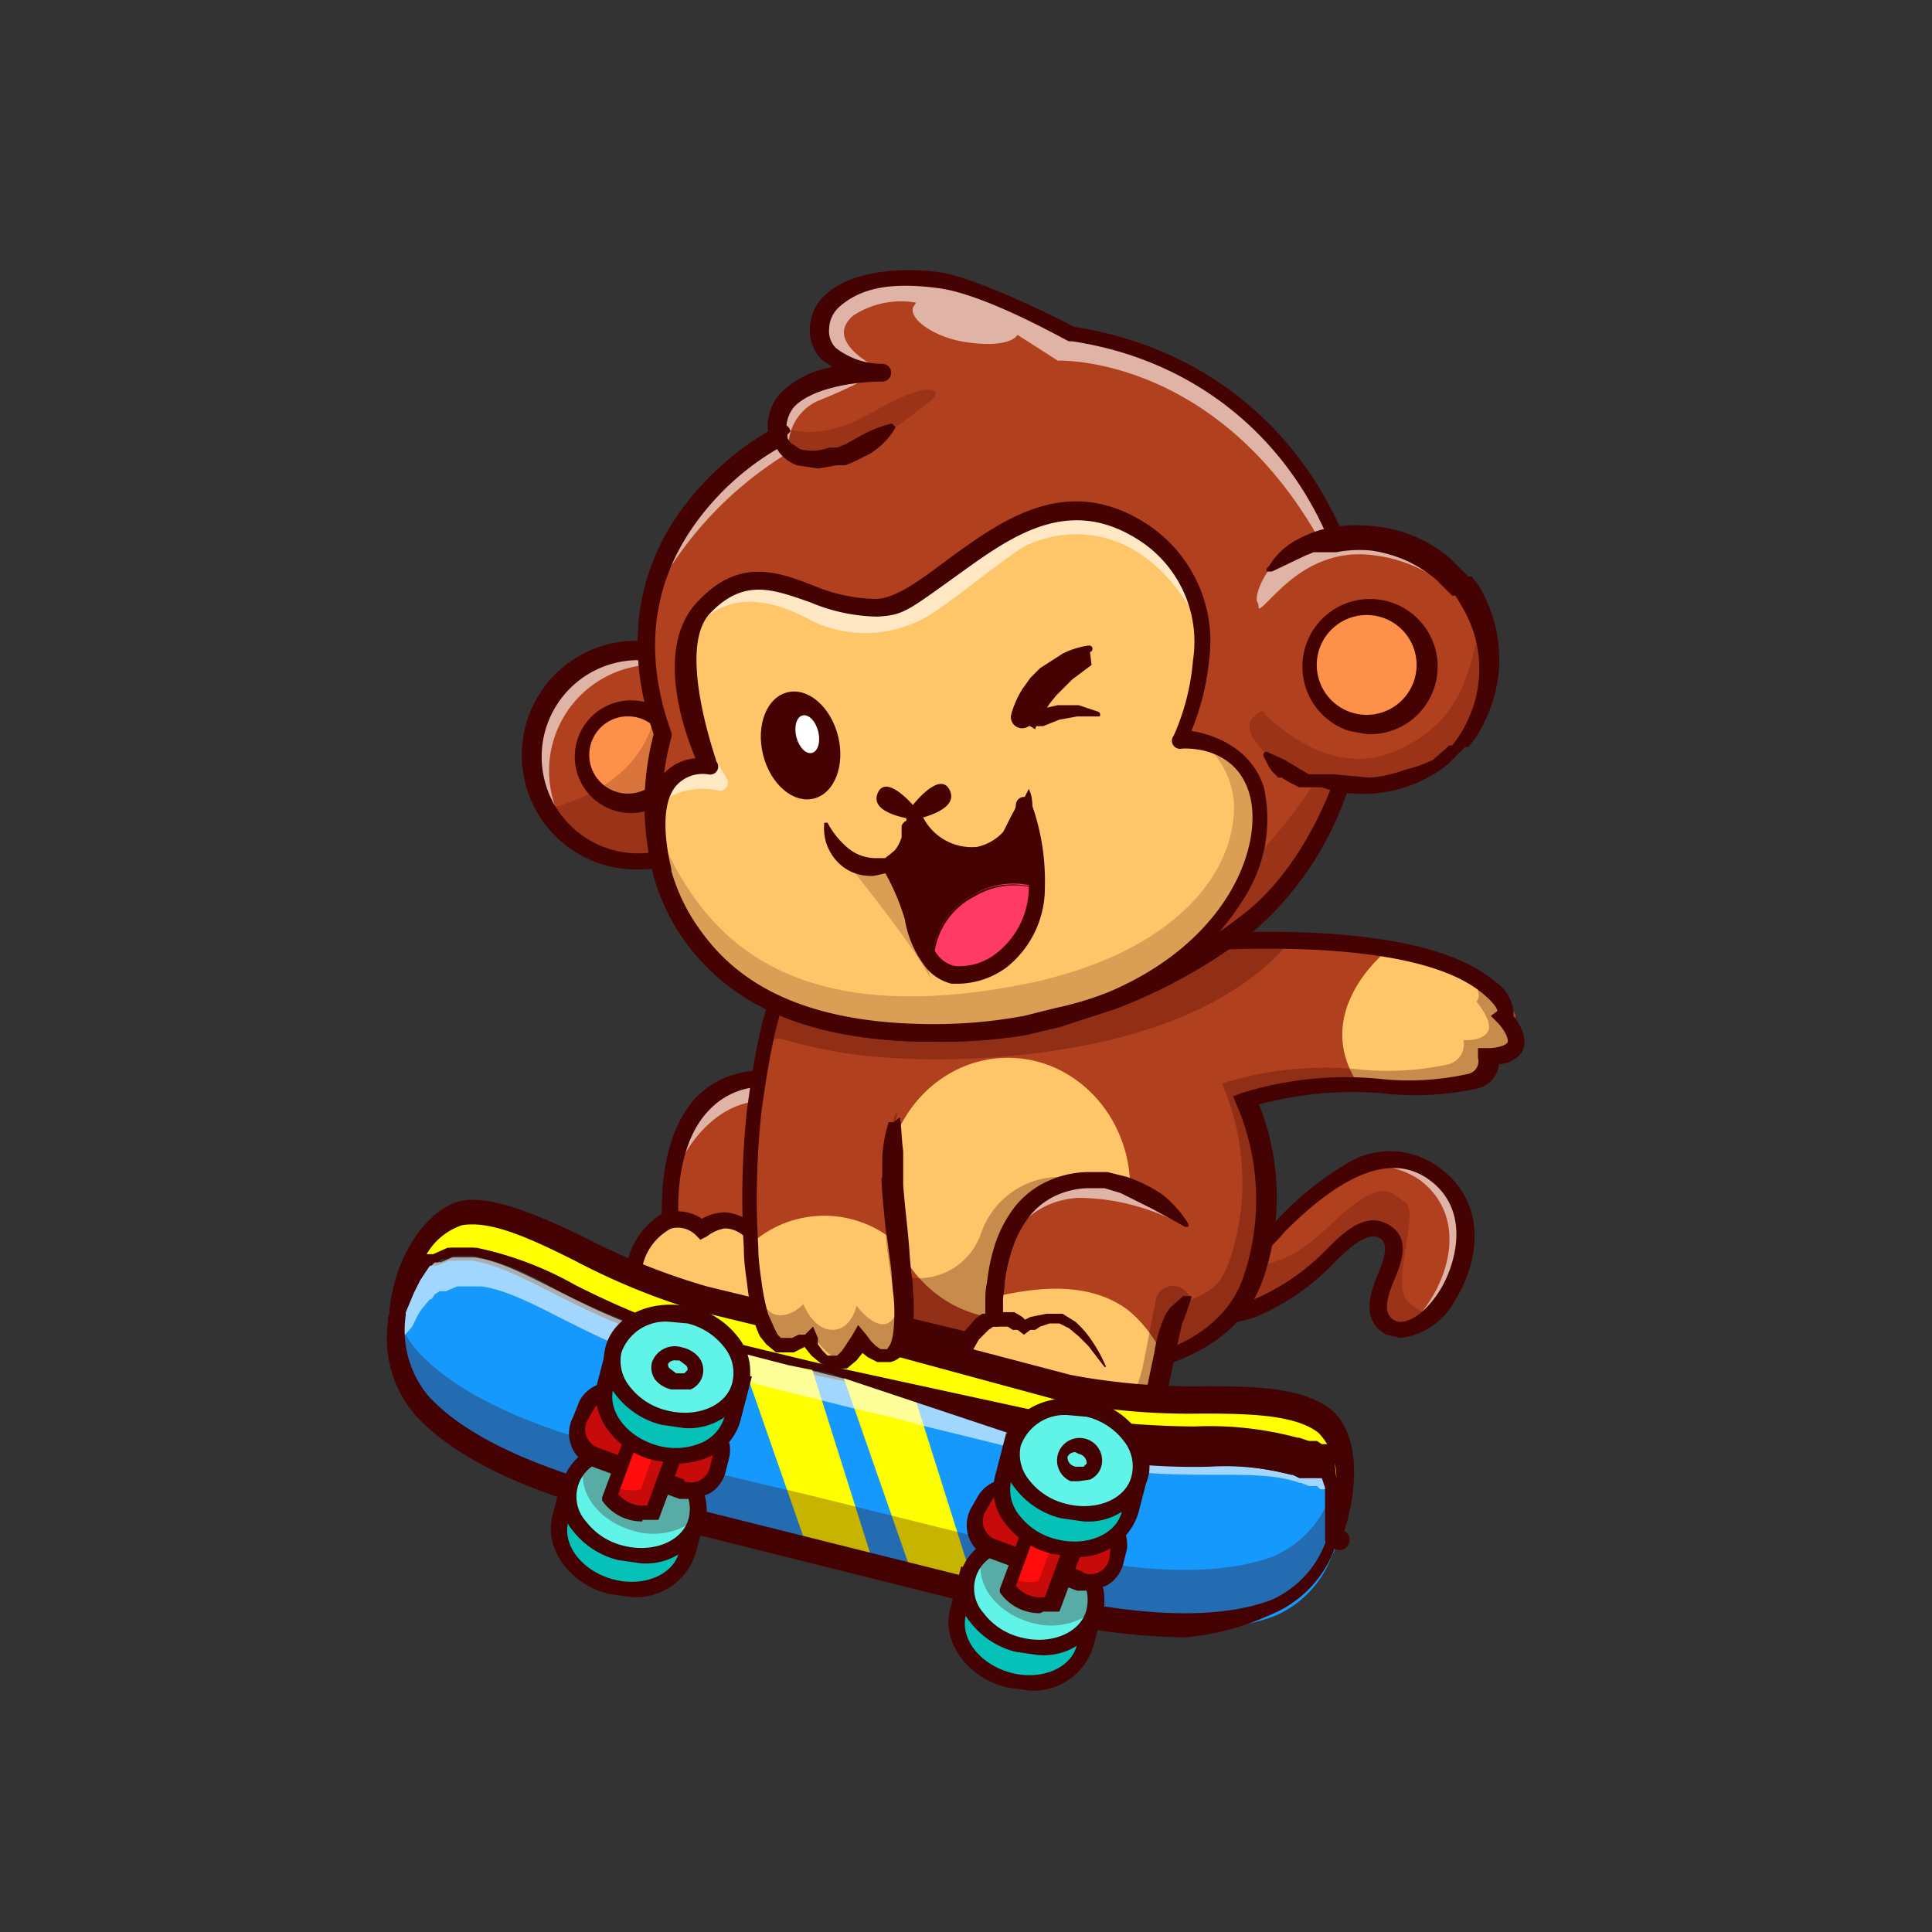 <svg id="Layer_1" data-name="Layer 1" xmlns="http://www.w3.org/2000/svg" viewBox="0 0 120 120">
  <rect x="0" y="0" width="120" height="120" fill="#333333" stroke="none"/>
  <title>Container1</title>
  <g>
    <g>
      <path d="M86.4,82.4c-2.4-1.3,1.7-4.8-.3-6s-3.5,3-8.1,4.8-8.2-1.6-8.2-1.6l1.3-1.8.6-.8a10.2,10.2,0,0,0,2,1.1,4.2,4.2,0,0,0,2.3.3,5.5,5.5,0,0,0,2.1-.8c1.7-1.1,6.5-8.2,11.1-4.7,2.9,2.2,2,5.9.4,8S87.3,82.9,86.4,82.4Z" style="fill: #b0401e"/>
      <g style="opacity: 0.6">
        <path d="M87.1,82.6a6.3,6.3,0,0,0,1.2-1.1c1.8-2.2,2.8-6-.1-8.2a4.9,4.9,0,0,0-4.9-.4,4.7,4.7,0,0,1,5.6.2c2.9,2.2,2,5.9.4,8A4.2,4.2,0,0,1,87.1,82.6Z" style="fill: #fff"/>
      </g>
      <g style="opacity: 0.2">
        <path d="M86.4,82.4c-2.4-1.3,1.7-4.8-.3-6s-3.5,3-8.1,4.8-8.2-1.6-8.2-1.6l1.3-1.8,2.5.3,2.3.3H77s2.1,1.1,5.5-2.2,3.9-2.1,4.8-1.5-1,5.2.2,6.2,1.3.6,2-.1C88.5,82.2,87.3,82.9,86.4,82.4Z" style="fill: #440203"/>
      </g>
      <path d="M87,83.1l-.9-.2c-1.6-.9-1-2.6-.5-3.8s.6-1.9.1-2.2-1.3,0-2.7,1.4a14.8,14.8,0,0,1-5,3.5A8.5,8.5,0,0,1,69.5,80l-.3-.3,2.5-3.3.4.3c2.1,1.4,3.6,1.9,5.7.5l1.4-1.3a19.5,19.5,0,0,1,4.4-3.6,5.1,5.1,0,0,1,5.9.3c2.9,2.2,2.4,5.8.8,8.3A4.4,4.4,0,0,1,87,83.1Zm-1.7-7.3a1.9,1.9,0,0,1,1,.3c1.3.8.8,2.2.3,3.4s-.7,2.1,0,2.5,1.9-.4,2.8-1.8,2.1-4.9-.6-6.9-6.1.3-9,3.2A11.6,11.6,0,0,1,78.3,78c-2.4,1.6-4.3,1.1-6.4-.3l-1.3,1.8a7.4,7.4,0,0,0,7.3,1.2,14,14,0,0,0,4.6-3.2C83.4,76.6,84.3,75.8,85.3,75.8Z" style="fill: #440203"/>
    </g>
    <path d="M93.9,65.2c-.4.6-1.5.5-1.5.5a1.3,1.3,0,0,1-.9,1.5,17.7,17.7,0,0,1-5.8.3,21.4,21.4,0,0,0-8.3.9,15.3,15.3,0,0,1,.4,11.2c-2,5.4-9.5,5.6-9.5,5.6L56.4,82.3,47,80l-3.9-.9s1.7-2.9,3.6-6.5a81.7,81.7,0,0,0,4-8.8,21.9,21.9,0,0,0,.9-3l3.1-.3,14.3-1.5a83.4,83.4,0,0,1,8.9-.6c5.4-.1,11.8.5,14.7,3s.8,1.8.8,1.8S94.4,64.5,93.9,65.2Z" style="fill: #b0401e"/>
    <path d="M91.5,67.2a1.3,1.3,0,0,0,.9-1.5s1.1.1,1.5-.5-.7-1.9-.7-1.9.7-.5-.8-1.8A13.1,13.1,0,0,0,86.2,59s-4.9,3.8-1.8,8.4h1.3A17.7,17.7,0,0,0,91.5,67.2Z" style="fill: #ffc669"/>
    <ellipse cx="62.6" cy="73.8" rx="7.6" ry="8.1" style="fill: #ffc669"/>
    <path d="M68.3,85.7h-.1L42.3,79.4l.3-.6c.1-.1,7.2-12.3,8.4-18a.5.5,0,1,1,1,.2c-1.1,5.3-6.7,15.2-8.2,17.8l24.5,5.9c.7,0,7.2-.5,8.9-5.3a14.9,14.9,0,0,0-.4-10.8l-.2-.5.5-.2a21.7,21.7,0,0,1,8.5-.9,17,17,0,0,0,5.6-.3.8.8,0,0,0,.6-1v-.6h.7c.3,0,.9-.1,1.1-.3s-.2-.9-.6-1.3l-.4-.4.4-.3c0-.1-.1-.4-.8-1-5.2-4.6-23-2.3-23.2-2.3a.5.5,0,1,1-.1-1c.7-.1,18.4-2.4,24,2.5a2.5,2.5,0,0,1,1.1,1.8v.3c.4.5,1,1.5.5,2.3a1.9,1.9,0,0,1-1.4.7,1.7,1.7,0,0,1-1.3,1.5,17.9,17.9,0,0,1-6,.3,22.4,22.4,0,0,0-7.6.7,15.6,15.6,0,0,1,.2,11c-2.1,5.6-9.6,5.9-9.9,5.9ZM92.9,62.9h0Z" style="fill: #440203"/>
    <g style="opacity: 0.3">
      <path d="M93.9,65.2c-.4.6-1.5.5-1.5.5a1.3,1.3,0,0,1-.9,1.5,17.7,17.7,0,0,1-5.8.3,21.4,21.4,0,0,0-8.3.9,15.3,15.3,0,0,1,.4,11.2c-1.3,3.5-4.9,4.8-7.3,5.3l-2.2.3-9.6-2.3-2.4-.6L47,80l-3.9-.9.4-.6,1.9.5h9.3l1.5.3a4.1,4.1,0,0,0,4.7-2.6,5.2,5.2,0,0,1,5.1-3.6c2.9,0,6,2.9,6,2.9l.2,4.5-.6.8a5.2,5.2,0,0,0,2.1-.4c1.3-.7,1.9-.7,2.6-2.4a15.3,15.3,0,0,0-.4-11.2,21.4,21.4,0,0,1,8.3-.9,17.7,17.7,0,0,0,5.8-.3,1.3,1.3,0,0,0,.9-1.5s1.1.1,1.5-.5-.7-1.9-.7-1.9.6-.5-.6-1.6l1.4.9c1.4,1.3.8,1.8.8,1.8S94.4,64.5,93.9,65.2Z" style="fill: #440203"/>
    </g>
    <path d="M73.7,76.1s-3.1-2.9-6-2.9c-6.5,0-5.9,8.7-5.9,8.7a4,4,0,0,0-2.1,2.4,5.2,5.2,0,0,0,.4,4.1c1.5,2.9,5.4,4,6.6,4s4.1-.6,5.1-5,.9-5.4,2.1-6.9" style="fill: #b0401e"/>
    <g>
      <path d="M72.4,84.5h0c.1.2,0,.9.1,1.2S72.5,84.7,72.4,84.5Z" style="fill: #ffc669"/>
      <path d="M70.1,81.4c-3-2.3-7.3-1-8.2-.9s-.1,1.5-.1,1.5a4,4,0,0,0-2.1,2.4,5.2,5.2,0,0,0,.4,4.1c1.5,2.9,5.4,4,6.6,4s4.1-.6,5.1-5l.6-2.9h0A8,8,0,0,0,70.1,81.4Z" style="fill: #ffc669"/>
    </g>
    <g style="opacity: 0.6">
      <path d="M73.1,75.9A13.7,13.7,0,0,0,67,74.4c-3.6.2-5.1,3.4-5.4,5.8.1-2.6.8-6.9,5.4-7.2,2.9-.2,6.2,2.5,6.2,2.5Z" style="fill: #fff"/>
    </g>
    <g style="opacity: 0.3">
      <path d="M73.9,80.6c-1.2,1.4-1.1,1.9-2.1,6.9s-3.3,5-5.1,5-5.1-1.1-6.6-4a5.9,5.9,0,0,1-.6-2.3c1.6,2.6,5.2,3.6,6.4,3.6s4.1-.6,5.1-5l.8-4.1a1.1,1.1,0,0,1,2.1-.1Z" style="fill: #440203"/>
    </g>
    <path d="M73.6,76.2l-2-1.1-2-1-1-.3h-1a5,5,0,0,0-2.1.5,4.5,4.5,0,0,0-1.6,1.3,6.8,6.8,0,0,0-1,1.9,11.1,11.1,0,0,0-.5,2.2c0,.4-.1.7-.1,1.1s0,.8,0,1.1v.3l-.3.2h-.3l-.3.2-.6.6-.4.7a4,4,0,0,0-.3.8,4.8,4.8,0,0,0,.6,3.3l.2.4.3.4.6.6,1.4,1.1,1.7.7h3.4a3.4,3.4,0,0,0,1.4-.9,5,5,0,0,0,1-1.4l.2-.4V87.7l.2-.9.2-.9.4-1.9a9,9,0,0,1,.5-1.9,3.2,3.2,0,0,1,.5-.9l.8-.7H74a.2.2,0,0,1,0,.1h0l-.3.9-.3.8-.2.9-.2.9L72.6,86l-.2.9-.2.9v.5l-.2.5v.5l-.2.5a6,6,0,0,1-1.2,1.7,4.4,4.4,0,0,1-1.8,1.1H66.5l-1-.2H65l-.5-.2-1.8-.8a8.4,8.4,0,0,1-1.6-1.2l-.7-.8-.3-.4-.3-.4a6.4,6.4,0,0,1-.7-1.9,5.2,5.2,0,0,1,0-2.1,5,5,0,0,1,.3-1l.5-.9.7-.8.4-.3h.5l-.3.5c0-.4,0-.8,0-1.2s0-.8.1-1.2a12.1,12.1,0,0,1,.5-2.4A7.8,7.8,0,0,1,63,75a5.5,5.5,0,0,1,2-1.6,6.2,6.2,0,0,1,2.5-.6h1.3l1.2.3a9.3,9.3,0,0,1,2.2,1.1A7,7,0,0,1,73.8,76a.2.2,0,0,1,0,.2h-.2Z" style="fill: #440203"/>
    <path d="M58.2,85h0a20,20,0,0,1-2.6-.4.5.5,0,0,1,.2-1l2.4.4a.5.5,0,0,1,0,1Z" style="fill: #440203"/>
    <path d="M61.7,81.5H63l.5.3.2.2h-.1l.4-.2,1-.2h1l.8.5a6.3,6.3,0,0,1,1.1,1.3,9,9,0,0,1,.8,1.5h-.1l-1-1.3-.6-.6-.6-.5-.6-.3h-.6l-.6.2-.3.2h-.3l-.4.3-.4-.3h-.3l-.3-.2h-.7a.5.5,0,0,1-.1-1Z" style="fill: #440203"/>
    <path d="M53.5,69.9s-3.1-2.9-6-2.9c-6.5,0-5.9,8.7-5.9,8.7a4,4,0,0,0-2.1,2.4,5.2,5.2,0,0,0,.4,4.1c1.5,2.9,5.4,4,6.6,4s4.1-.6,5.1-5,.9-5.4,2.1-6.9" style="fill: #b0401e"/>
    <path d="M39.4,80s-.2-4.6,3.7-4l.5.6s2.5-2.5,5.4,3.5l.6,3.8-.6,1.5-4.1.8-3-1.2A5.6,5.6,0,0,1,39.4,80Z" style="fill: #ffc669"/>
    <g style="opacity: 0.6">
      <path d="M53.7,74.2l-.2.3-.2-3.2s-3.1-2.9-6-2.9-5.3,3.2-5.7,5.8c.1-2.5,1-7.3,5.9-7.3,2.9,0,6,2.9,6,2.9Z" style="fill: #fff"/>
    </g>
    <path d="M46.7,86.7h-.2c-1.3,0-5.4-1.1-7-4.3a5.6,5.6,0,0,1-.4-4.5,4.7,4.7,0,0,1,2-2.5c0-1.2,0-4.9,2.1-7.2a5.6,5.6,0,0,1,4.3-1.7h0c3.1,0,6.2,2.9,6.3,3a.5.5,0,0,1-.7.7s-3-2.7-5.7-2.7h0A4.6,4.6,0,0,0,44,69c-2.2,2.3-1.9,6.7-1.8,6.8v.4h-.3A3.5,3.5,0,0,0,40,78.3a4.6,4.6,0,0,0,.4,3.7c1.4,2.7,5,3.7,6.2,3.7s3.7-.4,4.6-4.6l.5-2.4c.5-2.8.7-3.4,1.7-4.6a.5.5,0,1,1,.8.7c-.9,1-1,1.5-1.5,4.2l-.5,2.4C51.4,85,49.6,86.7,46.7,86.7Z" style="fill: #440203"/>
    <path d="M48.4,79.5a.5.5,0,0,1-.4-.3c-1-1.7-1.8-2.9-3-2.9a2.5,2.5,0,0,0-1.1.5l-.4.2-.3-.3a1.6,1.6,0,0,0-1.5-.4.5.5,0,0,1-.2-1,2.7,2.7,0,0,1,2.1.4,2.9,2.9,0,0,1,1.4-.4c1.6.1,2.7,1.4,3.8,3.4a.5.5,0,0,1-.2.7Z" style="fill: #440203"/>
    <path d="M54.2,83.3l12.1,3.3c6.6,1.4,13.1-.2,15.9,2s1.8,3.9.8,7.1c0,.1-.1.1-.1,0v-.7c0-.2,0-.3,0-.5V92.5h0V92h0l-.3-.7h-.6l-.2-.2h-.5l-.5-.2h-.1c-2.8-1-7.5-.4-12.5-1h-1L52.2,85.1l-3-.8-7-1.7-.9-.3c-4.8-1.7-8.7-4.4-11.6-4.7H28.1l-.7.3H27l-.3.2h-.1l-.2.3h-.1l-.5.6-.2.3-.2.4-.2.4-.5,1.2h-.1c.4-3.4,2.3-5.9,4-6.3,3.4-.7,8.5,3.6,15.1,5.3l3.3.8Z" style="fill: #ff0"/>
    <path d="M82.9,94.9c0,.1,0,.1,0,.2v1.2l-.2.4a6.5,6.5,0,0,1-3.6,3.7c-4.1,1.5-9.8.6-13.7-.2l-2.4-.5-2.2-.6-3.9-1-2.4-.6-4.1-1H50l-3-.7-6.1-1.5-2.4-.6c-3.8-1-9.3-2.8-12.4-6a6.4,6.4,0,0,1-1.6-4.2,9.5,9.5,0,0,1,0-1.2v-.3l.5-1.2.2-.4.2-.4.2-.3.5-.6h.1l.2-.3h.1l.3-.2h.4l.7-.3h1.4c2.9.4,6.3,3.2,11.6,4.8l1.4.4h.6l-1.1-.3,3.7.9,3.5.9,1.1.3,1.9.4,1,.2,1.8.4,1.6.4h.6l9.8,2.4-1-.2h.5l1.4.3c5.5,1,9.8,0,12.5,1h.1l.5.2h.5l.2.2h.6l.3.7h0v.3h0v1.9C82.9,94.5,82.9,94.7,82.9,94.9Z" style="fill: #1599fc"/>
    <polygon points="54.4 97.6 50.3 96.6 45.7 83.4 49.2 84.3 50.3 84.6 54.4 97.6" style="fill: #ff0"/>
    <polygon points="60.7 99.1 56.8 98.2 52.2 85 53.2 85.3 55 85.7 56.6 86.1 60.7 99.1" style="fill: #ff0"/>
    <g style="opacity: 0.3">
      <path d="M83,94c0,.1,0,.1,0,.2v1.2l-.2.4a6.5,6.5,0,0,1-3.6,3.7c-4.1,1.5-9.8.6-13.7-.2l-2.4-.5L50.1,95.6l-3-.7L41,93.3l-2.4-.6c-3.8-1-9.3-2.8-12.4-6a6.4,6.4,0,0,1-1.6-4.2,9.5,9.5,0,0,1,0-1.2h0a5.8,5.8,0,0,0,1.4,2.7c3,3.2,8.5,5,12.4,6l2.4.6L47,92.1l3,.7L62.9,96l2.4.5c3.9.8,9.6,1.7,13.7.2A6.5,6.5,0,0,0,82.6,93l.2-.4v.9C83,93.6,83,93.8,83,94Z" style="fill: #440203"/>
    </g>
    <g style="opacity: 0.6">
      <path d="M82.7,92.9l-.2-.4H82l-.2-.2h-.5l-.5-.2h-.1c-2.7-1-7,0-12.5-1l-1.4-.3h-.5l1,.2-9.8-2.4-2.2-.6-1.8-.4-4-1-7.1-1.8,1.1.3h-.6l-1.4-.4c-5.3-1.6-8.7-4.4-11.6-4.8H28.4l-.7.3h-.4l-.3.2H27l-.2.3h-.1l-.5.6-.2.3-.2.4-.2.4L25,83.1v.3a9.5,9.5,0,0,0,0,1.2,8.1,8.1,0,0,0,.1,1.1,7.4,7.4,0,0,1-.4-2.4,9.5,9.5,0,0,1,0-1.2v-.3l.5-1.2.2-.4.2-.4.2-.3.5-.6h.1l.2-.3h.1l.3-.2h.4l.7-.3h1.4c2.9.4,6.3,3.2,11.6,4.8l1.4.4h.6l-1.1-.3,7.1,1.8,4,1,1.8.4,2.2.6,9.8,2.4-1-.2h.5l1.4.3c5.5,1,9.8,0,12.5,1h.1l.5.2h.5l.2.2h.6l.3.7h0v.3h0v.4Z" style="fill: #fff"/>
    </g>
    <g>
      <path d="M82.9,96.2h-.1a.6.6,0,0,1-.5-.6v-.4h0v-.2c0-.2,0-.3,0-.5V93.1h0v-.4h0v-.3h0l-.2-.6H80.7l-.4-.2h-.1a20.5,20.5,0,0,0-6.1-.6,54,54,0,0,1-6.3-.4l-1-.2h0L51.5,85.3,49,84.8,42,83l-1-.3a54.4,54.4,0,0,1-5.8-2.5A20.5,20.5,0,0,0,29.5,78H28.2l-.5.2h-.3l-.2.2H27l-.2.2h-.1l-.4.6-.2.3-.2.4-.2.4-.5,1.2a.5.5,0,0,1-1-.2c.4-3.7,2.6-6.3,4.4-6.7s4.7.8,7.6,2.2a41.4,41.4,0,0,0,7.7,3.1l3.3.8,7.5,1.6,11.8,3.1a41.2,41.2,0,0,0,8.3.7c3.3,0,6.1.1,7.8,1.4s1.9,4.4.9,7.6A.6.6,0,0,1,82.9,96.2Zm.1-4.4h0A4,4,0,0,0,81.9,89c-1.4-1.1-4.1-1.2-7.2-1.2a41.9,41.9,0,0,1-8.5-.7h0L54.4,83.9l-7.5-1.6-3.3-.8a42.2,42.2,0,0,1-7.9-3.2c-2.8-1.4-5.2-2.5-7-2.2a4,4,0,0,0-2.2,1.8h.6l.9-.4h1.6a21.1,21.1,0,0,1,6.1,2.3,53.6,53.6,0,0,0,5.7,2.5l.9.3,7,1.7,2.5.6L67,88.2H68a53.2,53.2,0,0,0,6.2.4,21,21,0,0,1,6.4.7h.1l.6.2h.5l.3.2h.7v.2ZM24.2,81.7h0Z" style="fill: #440203"/>
      <path d="M73.6,101.7a41.7,41.7,0,0,1-8.4-1l-2.2-.5h-.2l-22-5.5-2.4-.6c-6.1-1.6-10.2-3.6-12.6-6.2a7.3,7.3,0,0,1-1.7-5.8h0v-.3l.5-1.3.2-.4.2-.4.2-.3.5-.7v-.2l.3-.3h.1l.3-.3h.5l.9-.4h1.6a16.8,16.8,0,0,1,5.1,2,39.1,39.1,0,0,0,6.6,2.8l.7.2h.2l1.1.3-.2,1h-.6L41,82.8a39.9,39.9,0,0,1-6.8-2.9A16.3,16.3,0,0,0,29.4,78H28.2l-.5.2h-.3l-.2.2H27l-.2.2h-.1l-.4.6-.2.3-.2.4-.2.4-.5,1.2v.2a6.4,6.4,0,0,0,1.4,5c2.2,2.4,6.2,4.3,12.1,5.9l2.4.6,22,5.5h.2l2.2.5c6,1.3,10.4,1.3,13.4.2a6.3,6.3,0,0,0,3.5-3.8v-.9h0v-.2c0-.2,0-.3,0-.5V93.1h0v-.4h0v-.3h0l-.2-.6H80.7l-.4-.2h-.1a16.2,16.2,0,0,0-5.1-.5,39.5,39.5,0,0,1-7.3-.5l-1.5-.3h-.6l.2-1h0l1.1.2h1a38.9,38.9,0,0,0,7.2.5,16.8,16.8,0,0,1,5.4.5h.1l.5.2h.5l.3.2h.7v.2l.3.8h0v.3h0v.4h0v1.4c0,.2,0,.4,0,.5v1.4h0a7.1,7.1,0,0,1-4.1,4.4A16.2,16.2,0,0,1,73.6,101.7Z" style="fill: #440203"/>
    </g>
    <path d="M56.4,82.3a3.8,3.8,0,0,1-.2,1c-.8,1.9-2.5-.4-2.5-.4s-.7,1.5-1.5,1.5-1.8-1.6-1.8-1.6-1,1-1.9.6S47.3,81.9,47,80a39.6,39.6,0,0,1-.3-7.4A44.2,44.2,0,0,1,48,62.9a13.3,13.3,0,0,1,1.8-4.2l3.9-5.1.9,6.9.5,4.1.6,4.7C55.1,74.2,56.7,79.4,56.4,82.3Z" style="fill: #b0401e"/>
    <path d="M56.1,77.6a6.8,6.8,0,0,0-9.5-.3A14.5,14.5,0,0,0,47,80c.3,1.9.8,3.2,1.5,3.5s1.9-.6,1.9-.6.6,1.6,1.8,1.6S53.6,83,53.6,83s1.7,2.3,2.5.4a3.8,3.8,0,0,0,.2-1A18.1,18.1,0,0,0,56.1,77.6Z" style="fill: #ffc669"/>
    <g style="opacity: 0.3">
      <path d="M55.7,69.4c-.6,4.8,1,10,.7,12.9a3.8,3.8,0,0,1-.2,1c-.8,1.9-2.5-.4-2.5-.4s-.7,1.5-1.5,1.5-1.8-1.6-1.8-1.6-1,1-1.9.6-1.1-1.3-1.4-3a2,2,0,0,0,.9,1.2c1,.4,1.9-.6,1.9-.6s.6,1.6,1.8,1.6,1.5-1.5,1.5-1.5,1.7,2.3,2.5.4c.1-.3-1.9-8,0-12.5" style="fill: #440203"/>
    </g>
    <path d="M55.9,69.4c.1.7.1,1.4.2,2.1v2.1c.1,1.4.3,2.8.4,4.3s.2,1.4.2,2.2a11.8,11.8,0,0,1,0,2.3,4.2,4.2,0,0,1-.3,1.2l-.4.6a1.3,1.3,0,0,1-.7.4h-.8l-.6-.3-.5-.4-.4-.5h.9l-.3.6-.4.5-.6.5h-.9l-.7-.3-.6-.5-.4-.5-.2-.3-.2-.3.8.2-.2.2-.3.2-.6.3H48.2l-.6-.5-.4-.5a6.3,6.3,0,0,1-.4-1.1,15.1,15.1,0,0,1-.4-2.2c-.1-.7-.2-1.4-.2-2.2a51.2,51.2,0,0,1,.2-8.6c.2-1.4.4-2.9.7-4.3a23.6,23.6,0,0,1,1.3-4.2,10.2,10.2,0,0,1,1.1-2l1.3-1.7,1.3-1.7.7-.8.9-.7h.2a.2.2,0,0,1,0,.2l-.5,1-.6.9-1.3,1.7-1.3,1.7a9.2,9.2,0,0,0-1,1.8,22.6,22.6,0,0,0-1.2,4c-.3,1.4-.5,2.8-.7,4.2a50.2,50.2,0,0,0-.2,8.5c0,.7.1,1.4.2,2.1a14.2,14.2,0,0,0,.4,2l.4.9.2.4.2.2h.7l.4-.2H50l.5-.5.3.7v.4l.3.4.3.3h.6l.3-.3.6-.9.4-.7.5.6.3.4.3.3.3.2h.4l.2-.3a3.3,3.3,0,0,0,.2-.9,10.9,10.9,0,0,0,0-2.1c-.1-.7-.1-1.4-.2-2.1s-.4-2.9-.5-4.3,0-.7,0-1.1,0-.7,0-1.1a8.4,8.4,0,0,1,.4-2.2h.3Z" style="fill: #440203"/>
    <g style="opacity: 0.3">
      <path d="M80.1,58.5c-3.8,4.5-10.8,6.7-18.9,7.2a44.7,44.7,0,0,1-7.2-.1,30.2,30.2,0,0,1-5.2-1c-1.1-.3-.3.2-1.2-.2.6-2,.7-4.4,1.6-5.5l4.2,2,16.5-1.7A96.2,96.2,0,0,1,80.1,58.5Z" style="fill: #440203"/>
    </g>
    <g style="opacity: 0.3">
      <path d="M44,58v0Z" style="fill: #440203"/>
    </g>
    <g style="opacity: 0.3">
      <path d="M43.9,58.5v0Z" style="fill: #440203"/>
    </g>
    <g>
      <path d="M42.7,96.4c-.4,1.7-2.6,2.7-4.8,2.1s-3.6-2.4-3.1-4.2l.6-2.2,7.9,2Z" style="fill: #05c1b7"/>
      <path d="M39.2,99.2l-1.4-.2c-2.4-.6-4-2.8-3.5-4.8l.7-2.7,8.9,2.3-.7,2.7A3.9,3.9,0,0,1,39.2,99.2Zm-3.5-6.4-.4,1.7c-.4,1.5.9,3.1,2.8,3.6s3.8-.3,4.1-1.8l.4-1.7Zm7,3.6h0Z" style="fill: #440203"/>
      <ellipse cx="39.3" cy="93.3" rx="3.3" ry="4.1" transform="translate(-60.8 108.2) rotate(-75.6)" style="fill: #60f4e9"/>
      <path d="M43.3,94.3h0c-.5,1.7-2.6,2.6-4.7,2.1s-3.6-2.4-3.1-4.2a2.7,2.7,0,0,1,.8-1.3,4.3,4.3,0,0,1,3.9-.8C42.3,90.7,43.7,92.5,43.3,94.3Z" style="fill: #60f4e9"/>
      <g style="opacity: 0.3">
        <path d="M43.3,94.3h0a4.3,4.3,0,0,1-3.9.8c-2.2-.6-3.6-2.4-3.1-4.2h0a4.3,4.3,0,0,1,3.9-.8C42.3,90.7,43.7,92.5,43.3,94.3Z" style="fill: #440203"/>
      </g>
      <path d="M39.8,97.1l-1.4-.2a5.1,5.1,0,0,1-2.8-1.8,3.3,3.3,0,0,1,1.3-5.2,5.1,5.1,0,0,1,3.4-.2c2.4.6,4,2.8,3.5,4.8h0A3.9,3.9,0,0,1,39.8,97.1Zm-.9-6.6a3.8,3.8,0,0,0-1.6.3,2.3,2.3,0,0,0-.9,3.7,4.1,4.1,0,0,0,2.3,1.5c1.9.5,3.8-.3,4.1-1.8s-.9-3.1-2.8-3.6Zm4.4,3.8h0Z" style="fill: #440203"/>
      <g>
        <path d="M41.9,92.3l-4.5-1.6a2.1,2.1,0,0,1-1.1-3h0a2.1,2.1,0,0,1,2.6-1l4.5,1.6a2.1,2.1,0,0,1,1.3,2.4h0A2.1,2.1,0,0,1,41.9,92.3Z" style="fill: #ff0d0d"/>
        <g style="opacity: 0.3">
          <path d="M41.9,92.3l-4.5-1.7a2.1,2.1,0,0,1-1.1-3h0a2.1,2.1,0,0,1,2.6-1l4.5,1.7a2.1,2.1,0,0,1,1.3,2.4h0A2.1,2.1,0,0,1,41.9,92.3Z" style="fill: #440203"/>
        </g>
        <path d="M43,93.1h-.8l-5.4-2a2.2,2.2,0,0,1-1.2-3.1L36,87a2.2,2.2,0,0,1,2.7-1L43.9,88a2.2,2.2,0,0,1,1.4,2.5l-.2.8A2.2,2.2,0,0,1,44,92.8ZM42.5,92a1.2,1.2,0,0,0,1.6-.9l.2-.8a1.2,1.2,0,0,0-.7-1.4L38.4,87a1.2,1.2,0,0,0-1.5.5l-.4.7a1.2,1.2,0,0,0,.6,1.7l5.4,2Z" style="fill: #440203"/>
        <path d="M40.5,93.9h0a2.5,2.5,0,0,1-2.7-1h0l2.8-7.5,2.7,1Z" style="fill: #ed4f4f"/>
        <path d="M40.5,93.9h0a2.5,2.5,0,0,1-2.7-1h0l2.8-7.5,2.7,1Z" style="fill: #ff0d0d"/>
        <g style="opacity: 0.3">
          <path d="M43.4,86.4l-2.8,7.5a2.5,2.5,0,0,1-2.7-1l.2-.6a2.5,2.5,0,0,0,1.7.2l2.4-6.5Z" style="fill: #440203"/>
        </g>
        <path d="M39.9,94.5a3,3,0,0,1-2.5-1.3v-.2l3.1-8.3L44,86.1l-3.1,8.3h-1Zm.7-.6h0Zm-2.2-1.1a2,2,0,0,0,1.8.7l2.5-6.8L40.9,86Z" style="fill: #440203"/>
      </g>
      <path d="M45.5,88.1c-.4,1.7-2.6,2.7-4.8,2.1s-3.6-2.4-3.1-4.2l.6-2.2,7.9,2Z" style="fill: #05c1b7"/>
      <path d="M42,90.9l-1.4-.2c-2.4-.6-4-2.8-3.5-4.8l.7-2.7,8.9,2.3L46,88.2a3.4,3.4,0,0,1-2,2.3A4.8,4.8,0,0,1,42,90.9Zm-3.5-6.4-.4,1.7c-.4,1.5.9,3.1,2.8,3.6a4.1,4.1,0,0,0,2.7-.2A2.5,2.5,0,0,0,45,88l.4-1.7Z" style="fill: #440203"/>
      <ellipse cx="42.1" cy="84.9" rx="3.3" ry="4.1" transform="translate(-50.6 104.6) rotate(-75.6)" style="fill: #60f4e9"/>
      <path d="M42.2,86.3h-.5a1.8,1.8,0,0,1-1-.6,1.3,1.3,0,0,1-.2-1.1,1.5,1.5,0,0,1,1.9-.9,1.8,1.8,0,0,1,1,.6,1.3,1.3,0,0,1-.5,2ZM42,84.5a.5.5,0,0,0-.5.2.3.3,0,0,0,.1.3l.4.3h.5l.2-.2h0a.3.3,0,0,0-.1-.3l-.4-.3Z" style="fill: #440203"/>
      <path d="M42.5,88.7l-1.4-.2a5.1,5.1,0,0,1-2.8-1.8,3.4,3.4,0,0,1-.7-3c.5-2,2.9-3.1,5.4-2.5a5.1,5.1,0,0,1,2.8,1.8,3.4,3.4,0,0,1,.7,3A3.9,3.9,0,0,1,42.5,88.7Zm-.9-6.6a2.9,2.9,0,0,0-3,1.9,2.5,2.5,0,0,0,.5,2.1,4.1,4.1,0,0,0,2.3,1.5c1.9.5,3.8-.3,4.1-1.8a2.5,2.5,0,0,0-.5-2.1,4.1,4.1,0,0,0-2.3-1.5Z" style="fill: #440203"/>
    </g>
    <g>
      <path d="M67.5,102.2c-.4,1.7-2.6,2.7-4.8,2.1s-3.6-2.4-3.1-4.2l.6-2.2,7.9,2Z" style="fill: #05c1b7"/>
      <path d="M63.9,105l-1.4-.2c-2.4-.6-4-2.8-3.5-4.8l.7-2.7,8.9,2.3-.7,2.7A3.9,3.9,0,0,1,63.9,105Zm-3.5-6.4-.4,1.7c-.4,1.5.9,3.1,2.8,3.6s3.8-.3,4.1-1.8l.4-1.7Zm7,3.6h0Z" style="fill: #440203"/>
      <ellipse cx="64.1" cy="99" rx="3.3" ry="4.1" transform="translate(-47.7 136.5) rotate(-75.6)" style="fill: #60f4e9"/>
      <path d="M68,100h0c-.5,1.7-2.6,2.6-4.7,2.1s-3.6-2.4-3.1-4.2a2.7,2.7,0,0,1,.8-1.3,4.3,4.3,0,0,1,3.9-.8C67.1,96.4,68.5,98.3,68,100Z" style="fill: #60f4e9"/>
      <g style="opacity: 0.3">
        <path d="M68,100h0a4.3,4.3,0,0,1-3.9.8c-2.2-.6-3.6-2.4-3.1-4.2h0a4.3,4.3,0,0,1,3.9-.8C67.1,96.4,68.5,98.3,68,100Z" style="fill: #440203"/>
      </g>
      <path d="M64.5,102.8l-1.4-.2a5.1,5.1,0,0,1-2.8-1.8,3.3,3.3,0,0,1,1.3-5.2,5.3,5.3,0,0,1,6.2,1.6,3.4,3.4,0,0,1,.7,3A3.9,3.9,0,0,1,64.5,102.8Zm-.9-6.6a3.8,3.8,0,0,0-1.6.3,2.3,2.3,0,0,0-.9,3.7,4.1,4.1,0,0,0,2.3,1.5c1.9.5,3.8-.3,4.1-1.8a2.5,2.5,0,0,0-.5-2.1,4.1,4.1,0,0,0-2.3-1.5Z" style="fill: #440203"/>
      <g>
        <path d="M66.6,98l-4.5-1.7a2.1,2.1,0,0,1-1.1-3h0a2.1,2.1,0,0,1,2.6-1l4.5,1.7a2.1,2.1,0,0,1,1.3,2.4h0A2.1,2.1,0,0,1,66.6,98Z" style="fill: #ff0d0d"/>
        <g style="opacity: 0.3">
          <path d="M66.6,98l-4.5-1.7a2.1,2.1,0,0,1-1.1-3h0a2.1,2.1,0,0,1,2.6-1l4.5,1.7a2.1,2.1,0,0,1,1.3,2.4h0A2.1,2.1,0,0,1,66.6,98Z" style="fill: #440203"/>
        </g>
        <path d="M67.7,98.8h-.8l-5.4-2a2.2,2.2,0,0,1-1.2-3.1l.4-.7a2.2,2.2,0,0,1,2.7-1l5.2,1.9A2.2,2.2,0,0,1,70,96.2l-.2.8a2.2,2.2,0,0,1-1.1,1.5Zm-.4-1.1a1.2,1.2,0,0,0,1.6-.9L69,96a1.2,1.2,0,0,0-.7-1.4l-5.2-1.9a1.2,1.2,0,0,0-1.5.5l-.4.7a1.2,1.2,0,0,0,.6,1.7l5.4,2Z" style="fill: #440203"/>
        <path d="M65.3,99.7h0a2.5,2.5,0,0,1-2.7-1h0l2.8-7.5,2.7,1Z" style="fill: #ed4f4f"/>
        <path d="M65.3,99.7h0a2.5,2.5,0,0,1-2.7-1h0l2.8-7.5,2.7,1Z" style="fill: #ff0d0d"/>
        <g style="opacity: 0.3">
          <path d="M68.1,92.1l-2.8,7.5a2.5,2.5,0,0,1-2.7-1l.2-.6a2.5,2.5,0,0,0,1.7.2L67,91.7Z" style="fill: #440203"/>
        </g>
        <path d="M64.6,100.2a3,3,0,0,1-2.5-1.3v-.2l3.1-8.3,3.7,1.4-3.1,8.3h-1Zm.7-.6h0Zm-2.2-1.1a2,2,0,0,0,1.8.7l2.5-6.8-1.8-.7Z" style="fill: #440203"/>
      </g>
      <path d="M70.2,93.8c-.4,1.7-2.6,2.7-4.8,2.1s-3.6-2.4-3.1-4.2l.6-2.2,7.9,2Z" style="fill: #05c1b7"/>
      <path d="M66.7,96.7l-1.4-.2a5.1,5.1,0,0,1-2.8-1.8,3.4,3.4,0,0,1-.7-3l.7-2.7,8.9,2.3L70.7,94A3.9,3.9,0,0,1,66.7,96.7Zm-3.5-6.4-.4,1.7a2.5,2.5,0,0,0,.5,2.1,4.1,4.1,0,0,0,2.3,1.5c1.9.5,3.8-.3,4.1-1.8l.4-1.7Zm7,3.6h0Z" style="fill: #440203"/>
      <ellipse cx="66.8" cy="90.7" rx="3.3" ry="4.1" transform="translate(-37.6 132.9) rotate(-75.6)" style="fill: #60f4e9"/>
      <path d="M67,92h-.5a1.4,1.4,0,1,1,1.9-.9h0a1.3,1.3,0,0,1-.7.8Zm-.2-1.8a.5.5,0,0,0-.5.3c0,.2.1.5.5.6h.5l.2-.2h0c0-.2-.1-.5-.5-.6Zm1.2.7h0Z" style="fill: #440203"/>
      <path d="M67.3,94.5l-1.4-.2a5.1,5.1,0,0,1-2.8-1.8,3.4,3.4,0,0,1-.7-3c.5-2,2.9-3.1,5.4-2.5a5.1,5.1,0,0,1,2.8,1.8,3.4,3.4,0,0,1,.7,3A3.9,3.9,0,0,1,67.3,94.5Zm-.9-6.6a2.9,2.9,0,0,0-3,1.9,2.5,2.5,0,0,0,.5,2.1,4.1,4.1,0,0,0,2.3,1.5c1.9.5,3.8-.3,4.1-1.8a2.5,2.5,0,0,0-.5-2.1A4.1,4.1,0,0,0,67.5,88Z" style="fill: #440203"/>
    </g>
    <g>
      <g>
        <path d="M44.5,42.7l-.8,9.2a6.6,6.6,0,0,1-9.2-.8l-.6-.8a6.6,6.6,0,0,1,10.6-7.6Z" style="fill: #b0401e"/>
        <path d="M39.5,53.5h-.6a6.6,6.6,0,0,1-4.5-2.3l-.6-.8a6.6,6.6,0,0,1,10.7-7.7h0L43.8,52h0A6.6,6.6,0,0,1,39.5,53.5Zm0-13.1A6.5,6.5,0,0,0,34,50.3l.6.8a6.5,6.5,0,0,0,9.1.8l.8-9.2a6.5,6.5,0,0,0-3.9-2.2Z" style="fill: #440203"/>
      </g>
      <g style="opacity: 0.6">
        <path d="M43.5,41.9a6.6,6.6,0,0,0-8.5,9.3l.6.8.9.9a6.5,6.5,0,0,1-2.1-1.7l-.6-.8a6.6,6.6,0,0,1,9.7-8.5Z" style="fill: #fff"/>
      </g>
      <path d="M39.5,54A7.1,7.1,0,1,1,45,42.4a.5.5,0,0,1-.8.7,6,6,0,1,0-.7,8.5.5.5,0,0,1,.7.8A7.1,7.1,0,0,1,39.5,54Z" style="fill: #440203"/>
      <g>
        <circle cx="39.2" cy="47" r="3" transform="translate(-21.9 50.9) rotate(-53.9)" style="fill: #fe914a"/>
        <path d="M39.2,50a3.1,3.1,0,1,1,2.5-1.3A3,3,0,0,1,39.2,50Zm0-6h-.5a2.9,2.9,0,1,0,.5,0Z" style="fill: #440203"/>
      </g>
      <g style="opacity: 0.2">
        <path d="M44.5,42.7l-.8,9.2a6.6,6.6,0,0,1-9.2-.8l-.6-.8c2.6-.7,8.3-2.8,6.6-9.9A6.5,6.5,0,0,1,44.5,42.7Z" style="fill: #440203"/>
      </g>
      <path d="M39.2,50.5A3.5,3.5,0,1,1,42,49.1,3.5,3.5,0,0,1,39.2,50.5Zm0-6h-.4a2.4,2.4,0,1,0,.4,0Z" style="fill: #440203"/>
      <g>
        <path d="M83,33.2A24,24,0,0,1,84.6,39a15.9,15.9,0,0,1,.1,3.9c-.5,5.4-3.4,11.4-7.1,14.3A32.5,32.5,0,0,1,69.1,62l-3.4,1.1h0l-2.1.5a31.2,31.2,0,0,1-6.6.5c-8.7-.2-12.4-3.3-14.5-6.6a12.2,12.2,0,0,1-1.4-3.2h0a14.8,14.8,0,0,1-.5-3.5,17.1,17.1,0,0,1,.6-5.2,15.3,15.3,0,0,1-.7-8.5c1.5-6.8,7.8-9.9,7.8-9.9-.7-3.8,5.2-4.1,6.4-4.1-.9,0-4-.3-3.9-2.7s4.3-3.4,7.4-3,8.3,3.3,8.3,3.3A20.8,20.8,0,0,1,83,33.2Z" style="fill: #b0401e"/>
        <path d="M57.8,64.2h-.7c-9.4-.2-12.8-3.9-14.6-6.7a12.3,12.3,0,0,1-1.4-3.2h0a14.8,14.8,0,0,1-.5-3.5,17.4,17.4,0,0,1,.6-5.2,15.5,15.5,0,0,1-.7-8.5c1.4-6.4,7.2-9.7,7.8-10a2.7,2.7,0,0,1,.6-2.2c1.1-1.3,3.4-1.7,4.9-1.8a4.1,4.1,0,0,1-2.3-1.1,2.1,2.1,0,0,1-.6-1.6,2.5,2.5,0,0,1,.9-1.9c1.5-1.3,4.5-1.5,6.6-1.2s8,3.2,8.3,3.4A20.8,20.8,0,0,1,83.1,33.2,24.2,24.2,0,0,1,84.7,39a16,16,0,0,1,.1,4c-.6,5.6-3.5,11.5-7.1,14.4a32.6,32.6,0,0,1-8.5,4.8l-3.4,1.1h0l-2.1.5A31.4,31.4,0,0,1,57.8,64.2Zm-16.6-10a12.2,12.2,0,0,0,1.4,3.2c1.7,2.7,5.1,6.4,14.4,6.6a31.3,31.3,0,0,0,6.5-.5l2-.5h0L69.1,62a32.4,32.4,0,0,0,8.4-4.7c3.6-2.8,6.5-8.7,7.1-14.3a15.8,15.8,0,0,0-.1-3.9,24,24,0,0,0-1.6-5.8h0A20.7,20.7,0,0,0,66.6,20.7h0c-.1,0-5.2-3-8.2-3.3s-5-.1-6.5,1.2a2.3,2.3,0,0,0-.9,1.8,2,2,0,0,0,.5,1.5,5.1,5.1,0,0,0,3.3,1.1h0c-1,0-4.5.2-5.8,1.8a2.6,2.6,0,0,0-.5,2.2h0c-.1,0-6.3,3.2-7.8,9.9a15.3,15.3,0,0,0,.7,8.5h0a17.2,17.2,0,0,0-.6,5.2,14.7,14.7,0,0,0,.5,3.5Z" style="fill: #440203"/>
      </g>
      <g style="opacity: 0.2">
        <path d="M48.4,26.4s2,1.4,5.8-.8,4.4-1.3,3.6-.7-5.1,4.2-7.5,3.7S48.4,26.4,48.4,26.4Z" style="fill: #440203"/>
      </g>
      <g style="opacity: 0.2">
        <path d="M84.7,43c-.5,5.4-3.4,11.4-7.1,14.3A32.5,32.5,0,0,1,69.1,62l-3.4,1.1h0l-2.1.5a31.2,31.2,0,0,1-6.6.5c-8.7-.2-12.4-3.3-14.5-6.6a12.2,12.2,0,0,1-1.4-3.2h0a14.8,14.8,0,0,1-.5-3.5c2.1,4.9,6,13.9,24.1,9.9C75.9,58.2,81.6,49.9,84.7,43Z" style="fill: #440203"/>
      </g>
      <g style="opacity: 0.6">
        <path d="M54.8,23a33.8,33.8,0,0,1-4,1.9A3.1,3.1,0,0,0,49,28.1,23,23,0,0,0,40.6,37c1.5-6.8,7.8-9.9,7.8-9.9C47.7,23.2,53.6,23,54.8,23Z" style="fill: #fff"/>
      </g>
      <g style="opacity: 0.6">
        <path d="M83,33.2l-1,.4C75.5,22,65.7,22.4,65.7,22.4l-2.5-1.6c-.4.6-1.9.7-3.5.4s-3.2-1.3-3-2.1l.2-.3a5.4,5.4,0,0,0-3.9.8C51,21.3,54.8,23,54.8,23s-4-.3-3.9-2.7,4.3-3.4,7.4-3,8.3,3.3,8.3,3.3A20.8,20.8,0,0,1,83,33.2Z" style="fill: #fff"/>
      </g>
      <path d="M57.8,64.7h-.7c-7.3-.2-12.1-2.4-15-6.9a12.8,12.8,0,0,1-1.5-3.4h0a17.3,17.3,0,0,1,0-8.8c-2.3-6.7-.2-11.5,2-14.3a17.9,17.9,0,0,1,5.1-4.5,3.1,3.1,0,0,1,.7-2.3,5.9,5.9,0,0,1,3.3-1.7l-.7-.5a2.6,2.6,0,0,1-.7-1.9,2.9,2.9,0,0,1,1.1-2.2c1.6-1.4,4.6-1.6,6.9-1.3s7.7,3,8.4,3.4c9.8,1.5,16.8,8.7,18.4,18.8h0a21.1,21.1,0,0,1-1.5,10.3,19.9,19.9,0,0,1-5.8,8.5,33,33,0,0,1-8.6,4.8l-3.4,1.1h0l-2.1.5A31.9,31.9,0,0,1,57.8,64.7ZM41.7,54.1a11.7,11.7,0,0,0,1.4,3.1c1.7,2.6,5,6.2,14.1,6.4a30.8,30.8,0,0,0,6.4-.5l2-.5h0l3.3-1.1a31.9,31.9,0,0,0,8.3-4.7C81.8,53.3,85,45,84.1,39.1h0c-1.5-9.6-8.2-16.5-17.5-17.9h-.2c-.1,0-5.1-2.9-8.1-3.3s-4.8,0-6.1,1.1a1.9,1.9,0,0,0-.7,1.4,1.5,1.5,0,0,0,.4,1.2,4.7,4.7,0,0,0,2.9,1,.5.5,0,0,1,0,1.1c-2,0-4.5.5-5.5,1.6a2.1,2.1,0,0,0-.4,1.8.5.5,0,0,1-.3.6,16.7,16.7,0,0,0-5.1,4.4c-3,3.9-3.6,8.4-1.8,13.4a.5.5,0,0,1,0,.3,16.5,16.5,0,0,0-.1,8.4h0Zm0,0h0Z" style="fill: #440203"/>
      <g>
        <path d="M74,44.3a12.8,12.8,0,0,1-.6,1.6h0a7,7,0,0,1,2.1.5,4.3,4.3,0,0,1,2.7,2.7l.2.6a7.5,7.5,0,0,1-.2,3.1v.5a12.1,12.1,0,0,1-2.6,4.4A17.2,17.2,0,0,1,69.1,62a20.2,20.2,0,0,1-3.4,1.1h0l-2.1.5a31.2,31.2,0,0,1-6.6.5c-8.7-.2-12.4-3.3-14.5-6.6a12.2,12.2,0,0,1-1.4-3.2h-.1l-.2-.8a10.9,10.9,0,0,1-.2-2.1,5.8,5.8,0,0,1,.2-1.4,2.6,2.6,0,0,1,3.1-2,15.9,15.9,0,0,1-1.6-6h0c0-.1,0-.1,0-.2a5.2,5.2,0,0,1,1.3-3.6c3.6-3.8,6.7.1,10.7,0s9.2-9.2,16.3-4.9a7.9,7.9,0,0,1,3.9,6.3A13.2,13.2,0,0,1,74,44.3Z" style="fill: #ffc669"/>
        <path d="M57.8,64.2h-.7c-9.4-.2-12.8-3.9-14.6-6.7a12.3,12.3,0,0,1-1.4-3.2h-.1l-.2-.8a10.8,10.8,0,0,1-.2-2.2,5.8,5.8,0,0,1,.2-1.4,2.7,2.7,0,0,1,3-2.1,15.9,15.9,0,0,1-1.6-5.9h0c0-.1,0-.1,0-.2a5.2,5.2,0,0,1,1.3-3.7c2.4-2.5,4.5-1.7,6.8-.9a10.6,10.6,0,0,0,3.9.9c1.4,0,2.9-1.2,4.6-2.5s7.1-5.2,11.7-2.4a7.9,7.9,0,0,1,3.9,6.3,13.3,13.3,0,0,1-.7,5.1h0a13.9,13.9,0,0,1-.6,1.5,7.2,7.2,0,0,1,2,.5,4.4,4.4,0,0,1,2.7,2.8l.2.7a7.6,7.6,0,0,1-.2,3.1l-.2.5a12.2,12.2,0,0,1-2.6,4.4,17.3,17.3,0,0,1-6.2,4.3,20.4,20.4,0,0,1-3.4,1.1h0l-2.1.5A31.4,31.4,0,0,1,57.8,64.2Zm-16.6-10a12.2,12.2,0,0,0,1.4,3.2c1.7,2.7,5.1,6.4,14.4,6.6a31.2,31.2,0,0,0,6.5-.5l2-.5h0A20.3,20.3,0,0,0,69.1,62a17.1,17.1,0,0,0,6.2-4.3,12.1,12.1,0,0,0,2.5-4.4v-.5a7.5,7.5,0,0,0,.2-3v-.6a4.2,4.2,0,0,0-2.6-2.7,7,7,0,0,0-2-.5h-.1a12.9,12.9,0,0,0,.6-1.6h0a13.1,13.1,0,0,0,.7-5.1A7.8,7.8,0,0,0,70.8,33c-4.5-2.8-8.3-.1-11.5,2.4-1.8,1.3-3.3,2.5-4.7,2.5a10.7,10.7,0,0,1-4-.9c-2.2-.8-4.4-1.6-6.7.9a5.1,5.1,0,0,0-1.3,3.6c0,.1,0,.1,0,.2h0a15.9,15.9,0,0,0,1.6,6h-.1a2.6,2.6,0,0,0-3,2,5.7,5.7,0,0,0-.2,1.4,10.7,10.7,0,0,0,.2,2.1l.2.8h.1Z" style="fill: #440203"/>
      </g>
      <g>
        <ellipse cx="49.7" cy="46.3" rx="2.4" ry="3.4" transform="translate(-9.7 13.4) rotate(-14)" style="fill: #440203"/>
        <ellipse cx="50.2" cy="45.6" rx="0.7" ry="1.2" transform="translate(-9.6 13.5) rotate(-14)" style="fill: #fff"/>
      </g>
      <path d="M67.8,41.3l-1.2.9-1,1-.4.5-.2.3h-.2a6.3,6.3,0,0,0-.5,1.3l-1.1-.7h.3l.3-.2.6-.3,1.3-.3H67l1.2.4a.2.2,0,0,1,.1.3H66.9l-1.1.2-1,.4h-.9a.7.7,0,0,1-1.1-.7,6.1,6.1,0,0,1,.7-1.6l.5-.7.6-.6,1.4-.9a5,5,0,0,1,1.6-.5.2.2,0,0,1,.1.4Z" style="fill: #440203"/>
      <g style="opacity: 0.2">
        <path d="M78.1,49.1l.2.6a7.5,7.5,0,0,1-.2,3.1v.5a12.1,12.1,0,0,1-2.6,4.4A17.2,17.2,0,0,1,69.1,62l-3.4,1.1h0l-2.1.5a31.2,31.2,0,0,1-6.6.5c-8.7-.2-12.4-3.3-14.5-6.6a12.2,12.2,0,0,1-1.4-3.2h-.1a14.7,14.7,0,0,1-.5-3.3l.2.3c2.2,4.9,6.3,13.5,24,9.6l1.1-.3h0c7.8-2.2,10.5-6.6,10.8-9.7a5.2,5.2,0,0,0-1.4-4.3A4.3,4.3,0,0,1,78.1,49.1Z" style="fill: #440203"/>
      </g>
      <g style="opacity: 0.2">
        <path d="M51.7,52.5s4.9,5.9,6.1,8.3a47.9,47.9,0,0,0-2.5-7.2S52.9,54.3,51.7,52.5Z" style="fill: #440203"/>
      </g>
      <g style="opacity: 0.6">
        <path d="M42.5,41.7c.1,2,1.6,4.9,2.6,6.6a.5.5,0,0,1-.5.8,4.4,4.4,0,0,0-3.5.7,2.6,2.6,0,0,1,3.1-2A15.9,15.9,0,0,1,42.5,41.7Z" style="fill: #fff"/>
      </g>
      <g style="opacity: 0.6">
        <path d="M74.7,39.2c-3.3-6.8-8.3-6.6-11-5.3-1.1.6-4,3-5.5,4a7.7,7.7,0,0,1-7.7.7c-5.5-3.1-8,.4-8,2.8a5.2,5.2,0,0,1,1.3-3.6c3.6-3.8,6.7.1,10.7,0s9.2-9.2,16.3-4.9A7.9,7.9,0,0,1,74.7,39.2Z" style="fill: #fff"/>
      </g>
      <path d="M57.8,64.7h-.7c-7.3-.2-12.1-2.4-15-6.9a12.8,12.8,0,0,1-1.5-3.4h0c-.2-.7-1-4.3.5-6.2a3,3,0,0,1,2.1-1.1c-.8-1.9-2.5-6.9.1-9.7s5-1.9,7.3-1a10.3,10.3,0,0,0,3.8.8c1.2,0,2.8-1.2,4.4-2.4,3.3-2.4,7.3-5.4,12.2-2.4a8.7,8.7,0,0,1,4.1,8.6,15.4,15.4,0,0,1-1.1,4.4c1.3.2,3.7,1,4.5,3.5a9.1,9.1,0,0,1-1.3,7,16.4,16.4,0,0,1-8,6.6,20.9,20.9,0,0,1-3.5,1.1h0l-2.1.5A31.9,31.9,0,0,1,57.8,64.7ZM41.7,54.1a11.7,11.7,0,0,0,1.4,3.1c1.7,2.6,5,6.2,14.1,6.4a30.8,30.8,0,0,0,6.4-.5l2-.5h0a19.8,19.8,0,0,0,3.3-1c7.5-3.2,9.6-9.2,8.7-12.3s-4.2-2.8-4.2-2.8a.5.5,0,0,1-.5-.8A14.4,14.4,0,0,0,74.1,41a7.5,7.5,0,0,0-3.6-7.6c-4.3-2.6-7.8,0-11,2.3s-3.4,2.5-5,2.6a11.2,11.2,0,0,1-4.2-.9c-2.3-.8-4.1-1.5-6.2.7s.4,9.1.4,9.2a.5.5,0,0,1-.5.8,2.2,2.2,0,0,0-2,.7c-1.3,1.5-.3,5.1-.3,5.2h0Zm24,9h0Zm-24-9h0Z" style="fill: #440203"/>
      <path d="M92,38.5a7.9,7.9,0,0,1,.4,1.6h0a8.1,8.1,0,0,1-12.8,7.5l-1-.9h0V44.4l.2-7.1v-2h0l.6-.5h0A8.1,8.1,0,0,1,92,38.5Z" style="fill: #b0401e"/>
      <g style="opacity: 0.6">
        <path d="M92.1,38.3a7.9,7.9,0,0,1,.4,1.6,8.9,8.9,0,0,0-7.1-5.4c-3.4-.5-5.5,1.7-6.5,2.7s-.6.5-.8.2.3-1.6.9-2.2l.6-.6h0a8.1,8.1,0,0,1,12.5,3.7Z" style="fill: #fff"/>
      </g>
      <g style="opacity: 0.2">
        <path d="M92,38.5a8.1,8.1,0,0,1-12.4,9.2h0l-1-.9c-.7-.7-1.4-1.7-.7-2.3s.5-.2.8,0,3.9,4,8.1,2.1S91.3,41.4,92,38.5Z" style="fill: #440203"/>
      </g>
      <path d="M78.8,35.2a4.5,4.5,0,0,1,1.8-1.7,7.4,7.4,0,0,1,2.4-.8,10.5,10.5,0,0,1,2.5,0,8.6,8.6,0,0,1,4.6,2l.9.9.2.2h.2l.4.5a9.2,9.2,0,0,1,1,2.3,8.6,8.6,0,0,1-.1,5,9.2,9.2,0,0,1-1.1,2.3l-.4.5h-.2l-.2.2-.9.9a8.6,8.6,0,0,1-4.7,1.8,9.5,9.5,0,0,1-2.5-.2l-.6-.2H80.7l-.6-.3-.5-.3h-.2l-.2-.2-.2-.2-.2-.3-.3-.6a.2.2,0,0,1,.1-.3h.1l1.1.5.5.3.5.3.5.3h1.6l2.2.2a8.3,8.3,0,0,0,2.2-.5A8.2,8.2,0,0,0,89,47.2l.8-.7.2-.2h.2l.3-.4a8.1,8.1,0,0,0,1-2,7.5,7.5,0,0,0,.1-4.4,8.1,8.1,0,0,0-.9-2l-.3-.5h-.2l-.2-.2-.8-.8a8.2,8.2,0,0,0-1.9-1.2,8.3,8.3,0,0,0-2.1-.6,7.5,7.5,0,0,0-2.2.1H81.6l-.5.2-2.1,1h-.3A.2.2,0,0,1,78.8,35.2Z" style="fill: #440203"/>
      <g>
        <circle cx="84.9" cy="41.4" r="3.7" transform="translate(-9.4 47.3) rotate(-29.6)" style="fill: #fe914a"/>
        <path d="M84.9,45.1h-1a3.7,3.7,0,1,1,1,.1Zm0-7.4a3.6,3.6,0,1,0,1,.1Z" style="fill: #440203"/>
      </g>
      <path d="M84.9,45.6l-1.1-.2a4.2,4.2,0,1,1,1.1.2Zm0-7.4a3.1,3.1,0,1,0,2.7,1.6A3.1,3.1,0,0,0,84.9,38.2Z" style="fill: #440203"/>
      <path d="M48.9,27h0v.2l.2.3.6.4a3,3,0,0,0,1.8-.1h.5l.5-.2.9-.5a7.8,7.8,0,0,1,2-.8h0l.2.2a.2.2,0,0,1,0,.1A4.7,4.7,0,0,1,54,28.2l-1,.5-.5.2H52l-1.2.2-1.3-.2a2.5,2.5,0,0,1-1.1-.8l-.4-.6v-.5h0a.5.5,0,1,1,1.1-.2Z" style="fill: #440203"/>
      <path d="M56.8,50.9s-2.8-.3-2.3-1.6,2.2.7,2.2.7,1.7-2.2,2.3-.9S56.8,50.9,56.8,50.9Z" style="fill: #440203"/>
      <path d="M63.9,49a2,2,0,0,1,.2.7,2.7,2.7,0,0,1,0,.7,3,3,0,0,1-.2.7l-.3.7a4,4,0,0,1-1,1.1,3.7,3.7,0,0,1-1.4.6H59.7l-1.4-.5a4.8,4.8,0,0,1-1.2-.9l-.2-.3-.2-.3-.2-.3-.2-.3,1-.2v1.3a3.7,3.7,0,0,1-.6,1.2,2.9,2.9,0,0,1-1.1.9l-1.3.3a3,3,0,0,1-1.3-.2,2.8,2.8,0,0,1-1.1-.8,3.2,3.2,0,0,1-.6-1.1,3.2,3.2,0,0,1-.1-1.2h.2a5.2,5.2,0,0,0,1.3,1.6,2.7,2.7,0,0,0,1.7.6H55l.6-.5a2.6,2.6,0,0,0,.4-.8v-.7h0a.6.6,0,0,1,1-.2v.2l.2.2.2.2.2.2.9.7,1,.3h1.1a2.9,2.9,0,0,0,1.7-1.2l.5-1,.6-1.1h.2Z" style="fill: #440203"/>
      <path d="M63.7,50.2a13.5,13.5,0,0,1,.8,4.9c-.2,4.7-4.1,5.7-5.2,5.5a2.5,2.5,0,0,1-1.3-.7A6.1,6.1,0,0,1,56.7,57a15.2,15.2,0,0,0-1.4-3.4c1.5-.7,1.5-2.7,1.5-2.7a4,4,0,0,0,4,2.2A3.6,3.6,0,0,0,63.7,50.2Z" style="fill: #440203"/>
      <g>
        <path d="M64.4,55.1c-.2,4.7-4.1,5.7-5.2,5.5a2.5,2.5,0,0,1-1.3-.7,4.7,4.7,0,0,1,2.5-4.3A4.9,4.9,0,0,1,64.4,55.1Z" style="fill: #fe3a65"/>
        <path d="M59.6,60.7h-.4a2.6,2.6,0,0,1-1.3-.7h0a4.7,4.7,0,0,1,2.5-4.4,5,5,0,0,1,4.1-.4h0a5.8,5.8,0,0,1-2.2,4.6A4.8,4.8,0,0,1,59.6,60.7ZM58,59.8a2.4,2.4,0,0,0,1.2.7,4.1,4.1,0,0,0,3-.9,5.7,5.7,0,0,0,2.2-4.4,4.8,4.8,0,0,0-3.9.5A4.6,4.6,0,0,0,58,59.8Z" style="fill: #440203"/>
      </g>
      <path d="M59.6,61.1h-.5a3,3,0,0,1-1.5-.9,6.5,6.5,0,0,1-1.4-3.1,14.5,14.5,0,0,0-1.4-3.2.5.5,0,0,1,0-.4l.3-.3c1.1-.6,1.2-2.2,1.2-2.3a.5.5,0,0,1,1-.2,3.4,3.4,0,0,0,3.4,1.9A3.1,3.1,0,0,0,63.1,50a.5.5,0,0,1,1,0,14.2,14.2,0,0,1,.8,5.1,6.3,6.3,0,0,1-2.4,5A5.2,5.2,0,0,1,59.6,61.1ZM56,53.8a14.1,14.1,0,0,1,1.2,3,5.6,5.6,0,0,0,1.1,2.6,1.9,1.9,0,0,0,1,.6,3.7,3.7,0,0,0,2.6-.8,5.2,5.2,0,0,0,2-4.1,11.5,11.5,0,0,0-.3-3.2,3.8,3.8,0,0,1-2.7,1.8,4.2,4.2,0,0,1-3.8-1.3A3.3,3.3,0,0,1,56,53.8Z" style="fill: #440203"/>
    </g>
  </g>
</svg>
